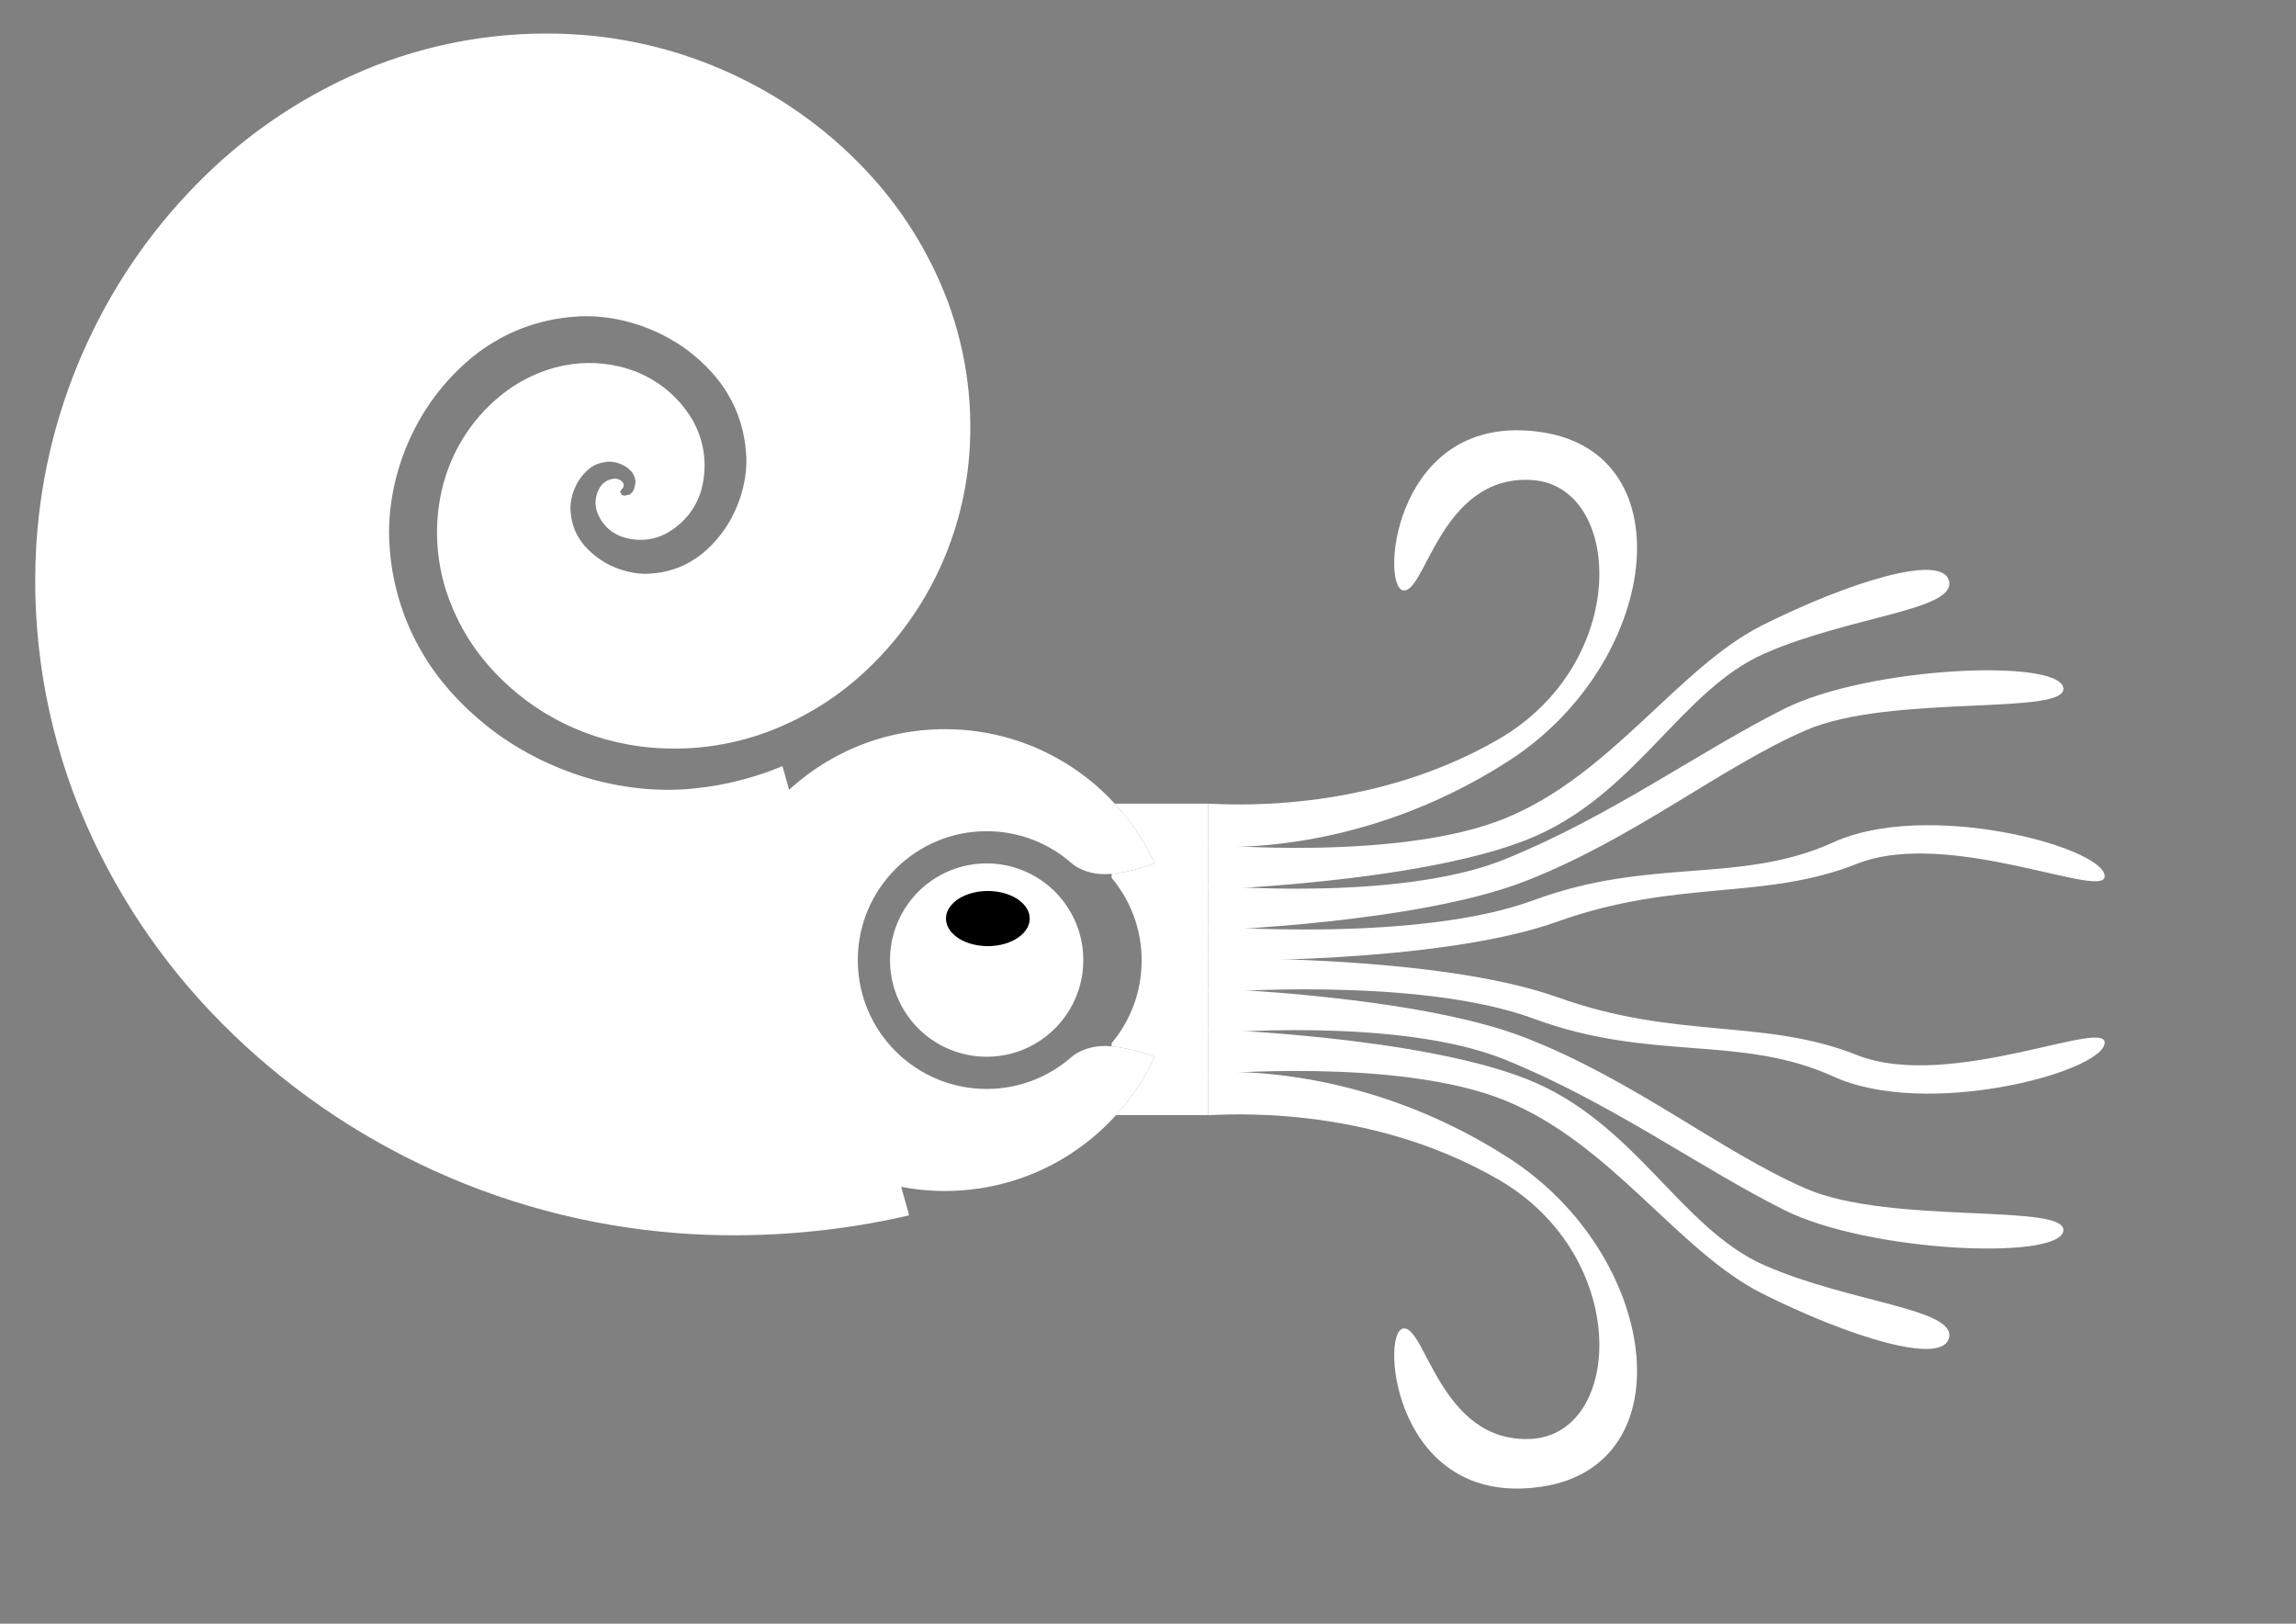 <?xml version="1.0" encoding="UTF-8" standalone="no"?>
<!-- Created with Inkscape (http://www.inkscape.org/) -->

<svg
   xmlns:dc="http://purl.org/dc/elements/1.1/"
   xmlns:cc="http://creativecommons.org/ns#"
   xmlns:rdf="http://www.w3.org/1999/02/22-rdf-syntax-ns#"
   xmlns:svg="http://www.w3.org/2000/svg"
   xmlns="http://www.w3.org/2000/svg"
   xmlns:sodipodi="http://sodipodi.sourceforge.net/DTD/sodipodi-0.dtd"
   xmlns:inkscape="http://www.inkscape.org/namespaces/inkscape"
   width="297mm"
   height="210mm"
   inkscape:version="0.48.2 r9819"
   sodipodi:docname="Ammonite 3.svg">
  <rect width="100%" height="100%" fill="#808080" stroke="none"/>
  <defs
     id="defs2986">
    <inkscape:path-effect
       effect="skeletal"
       id="path-effect3960"
       is_visible="true"
       pattern="M 0,0 1,0"
       copytype="single_stretched"
       prop_scale="1"
       scale_y_rel="false"
       spacing="0"
       normal_offset="0"
       tang_offset="0"
       prop_units="false"
       vertical_pattern="false"
       fuse_tolerance="0" />
    <inkscape:path-effect
       effect="skeletal"
       id="path-effect3923"
       is_visible="true"
       pattern="M 0,0 1,0"
       copytype="single_stretched"
       prop_scale="1"
       scale_y_rel="false"
       spacing="0"
       normal_offset="0"
       tang_offset="0"
       prop_units="false"
       vertical_pattern="false"
       fuse_tolerance="0" />
    <inkscape:path-effect
       effect="skeletal"
       id="path-effect3867"
       is_visible="true"
       pattern="m -245.499,489.202 1,0"
       copytype="single_stretched"
       prop_scale="1"
       scale_y_rel="false"
       spacing="0"
       normal_offset="0"
       tang_offset="0"
       prop_units="false"
       vertical_pattern="false"
       fuse_tolerance="0" />
    <inkscape:path-effect
       effect="skeletal"
       id="path-effect3842"
       is_visible="true"
       pattern="m -11.672,32.402 c 0,0 87.55,-5 120,-5 32.45,0 106.846,-1.45 155,0 18.625,0.561 33.028,5 40,5 6.972,0 45,0 45,-10 0,-10 -38.024,-10 -45,-10 -6.976,0 -21.363,4.439 -40,5 -48.155,1.45 -122.556,0 -155,0 -32.444,0 -120,-5 -120,-5 z"
       copytype="single_stretched"
       prop_scale="1"
       scale_y_rel="false"
       spacing="0"
       normal_offset="0"
       tang_offset="0"
       prop_units="false"
       vertical_pattern="false"
       fuse_tolerance="0" />
    <inkscape:path-effect
       effect="skeletal"
       id="path-effect4032"
       is_visible="true"
       pattern="m 615,0 0,180 C 409.958,155.34 0,120 0,90 0,60 410.168,26.43 615,0 z"
       copytype="single_stretched"
       prop_scale="1"
       scale_y_rel="false"
       spacing="0"
       normal_offset="0"
       tang_offset="0"
       prop_units="false"
       vertical_pattern="false"
       fuse_tolerance="0" />
    <inkscape:path-effect
       effect="skeletal"
       id="path-effect4011"
       is_visible="true"
       pattern="m 615,0 0,180 C 409.958,155.34 0,120 0,90 0,60 410.168,26.43 615,0 z"
       copytype="single_stretched"
       prop_scale="1"
       scale_y_rel="false"
       spacing="0"
       normal_offset="0"
       tang_offset="0"
       prop_units="false"
       vertical_pattern="false"
       fuse_tolerance="0" />
    <inkscape:path-effect
       effect="skeletal"
       id="path-effect3990"
       is_visible="true"
       pattern="m 615,0 0,180 C 409.958,155.34 0,120 0,90 0,60 410.168,26.43 615,0 z"
       copytype="single_stretched"
       prop_scale="1"
       scale_y_rel="false"
       spacing="0"
       normal_offset="0"
       tang_offset="0"
       prop_units="false"
       vertical_pattern="false"
       fuse_tolerance="0" />
    <inkscape:path-effect
       effect="skeletal"
       id="path-effect3968"
       is_visible="true"
       pattern="m 615,0 0,180 C 409.958,155.34 0,120 0,90 0,60 410.168,26.43 615,0 z"
       copytype="single_stretched"
       prop_scale="1"
       scale_y_rel="false"
       spacing="0"
       normal_offset="0"
       tang_offset="0"
       prop_units="false"
       vertical_pattern="false"
       fuse_tolerance="0" />
    <inkscape:path-effect
       fuse_tolerance="0"
       vertical_pattern="false"
       prop_units="false"
       tang_offset="0"
       normal_offset="0"
       spacing="0"
       scale_y_rel="false"
       prop_scale="1"
       copytype="single_stretched"
       pattern="m -201.193,229.425 0,15 230,0 c 0,0 20,0 20,-5 0,-5 -15,-10 -20,-10 -5,0 -230,0 -230,0 z"
       is_visible="true"
       id="path-effect3921"
       effect="skeletal" />
    <inkscape:path-effect
       fuse_tolerance="0"
       vertical_pattern="false"
       prop_units="false"
       tang_offset="0"
       normal_offset="0"
       spacing="0"
       scale_y_rel="false"
       prop_scale="1"
       copytype="single_stretched"
       pattern="m -1.9747708e-5,65.103 0,15 230,0 c 0,0 20,0 20,-5 0,-5 -15,-10 -20,-10 -5,0 -230,0 -230,0 z"
       is_visible="true"
       id="path-effect3918"
       effect="skeletal" />
    <inkscape:path-effect
       effect="skeletal"
       id="path-effect3897"
       is_visible="true"
       pattern="m -1.199,2.5 0,15 230,0 c 0,0 20,0 20,-5 0,-5 -15,-10 -20,-10 -5,0 -230,0 -230,0 z"
       copytype="single_stretched"
       prop_scale="1"
       scale_y_rel="false"
       spacing="0"
       normal_offset="0"
       tang_offset="0"
       prop_units="false"
       vertical_pattern="false"
       fuse_tolerance="0" />
    <inkscape:path-effect
       fuse_tolerance="0"
       vertical_pattern="false"
       prop_units="false"
       tang_offset="0"
       normal_offset="0"
       spacing="0"
       scale_y_rel="false"
       prop_scale="1"
       copytype="single_stretched"
       pattern="m 0.011,174.897 0,15 230,0 c 0,0 20,0 20,-5 0,-5 -15,-10 -20,-10 -5,0 -230,0 -230,0 z"
       is_visible="true"
       id="path-effect3893"
       effect="skeletal" />
    <inkscape:path-effect
       effect="skeletal"
       id="path-effect3865"
       is_visible="true"
       pattern="m -4.285,-7.706 0,15 230,0 c 0,0 20,0 20,-5 0,-5 -15,-10 -20,-10 -5,0 -230,0 -230,0 z"
       copytype="single_stretched"
       prop_scale="1"
       scale_y_rel="false"
       spacing="0"
       normal_offset="0"
       tang_offset="0"
       prop_units="false"
       vertical_pattern="false"
       fuse_tolerance="0" />
    <inkscape:path-effect
       fuse_tolerance="0"
       vertical_pattern="false"
       prop_units="false"
       tang_offset="0"
       normal_offset="0"
       spacing="0"
       scale_y_rel="false"
       prop_scale="1"
       copytype="single_stretched"
       pattern="m 1.172,253.448 0,15 230,0 c 0,0 20,0 20,-5 0,-5 -15,-10 -20,-10 -5,0 -230,0 -230,0 z"
       is_visible="true"
       id="path-effect3861"
       effect="skeletal" />
    <inkscape:path-effect
       effect="skeletal"
       id="path-effect3840"
       is_visible="true"
       pattern="m 1.172,-5.195 0,15 230,0 c 0,0 20,0 20,-5 0,-5 -15,-10 -20,-10 -5,0 -230,0 -230,0 z"
       copytype="single_stretched"
       prop_scale="1"
       scale_y_rel="false"
       spacing="0"
       normal_offset="0"
       tang_offset="0"
       prop_units="false"
       vertical_pattern="false"
       fuse_tolerance="0" />
    <inkscape:path-effect
       fuse_tolerance="0"
       vertical_pattern="false"
       prop_units="false"
       tang_offset="0"
       normal_offset="0"
       spacing="0"
       scale_y_rel="false"
       prop_scale="1"
       copytype="single_stretched"
       pattern="m 59.205,530.22 0,15 230,0 c 0,0 20,0 20,-5 0,-5 -15,-10 -20,-10 -5,0 -230,0 -230,0 z"
       is_visible="true"
       id="path-effect3834"
       effect="skeletal" />
    <inkscape:path-effect
       effect="skeletal"
       id="path-effect3813"
       is_visible="true"
       pattern="m 59.205,195.284 0,15 230,0 c 0,0 20,0 20,-5 0,-5 -15,-10 -20,-10 -5,0 -230,0 -230,0 z"
       copytype="single_stretched"
       prop_scale="1"
       scale_y_rel="false"
       spacing="0"
       normal_offset="0"
       tang_offset="0"
       prop_units="false"
       vertical_pattern="false"
       fuse_tolerance="0" />
    <inkscape:path-effect
       fuse_tolerance="0"
       vertical_pattern="false"
       prop_units="false"
       tang_offset="0"
       normal_offset="0"
       spacing="0"
       scale_y_rel="false"
       prop_scale="1"
       copytype="single_stretched"
       pattern="m 47.677,118.772 c -13.389,5.381 -15.228,18.641 0.95,22.807 16.178,4.167 265.137,-8.553 265.137,-8.553 0,0 -252.699,-19.636 -266.087,-14.255 z"
       is_visible="true"
       id="path-effect3993"
       effect="skeletal" />
    <inkscape:path-effect
       fuse_tolerance="0"
       vertical_pattern="false"
       prop_units="false"
       tang_offset="0"
       normal_offset="0"
       spacing="0"
       scale_y_rel="false"
       prop_scale="1"
       copytype="single_stretched"
       pattern="m -108.174,-422.906 c -13.389,5.381 -15.228,18.641 0.95,22.807 16.178,4.167 265.137,-8.553 265.137,-8.553 0,0 -252.699,-19.636 -266.087,-14.255 z"
       is_visible="true"
       id="path-effect3989"
       effect="skeletal" />
    <inkscape:path-effect
       effect="skeletal"
       id="path-effect3965"
       is_visible="true"
       pattern="m 50.528,-19.023 c -13.389,5.381 -15.228,18.641 0.95,22.807 16.178,4.167 265.137,-8.553 265.137,-8.553 0,0 -252.699,-19.636 -266.087,-14.255 z"
       copytype="single_stretched"
       prop_scale="1"
       scale_y_rel="false"
       spacing="0"
       normal_offset="0"
       tang_offset="0"
       prop_units="false"
       vertical_pattern="false"
       fuse_tolerance="0" />
    <inkscape:path-effect
       effect="skeletal"
       id="path-effect3939"
       is_visible="true"
       pattern="m 615,0 0,190 C 409.958,165.34 0,125 0,95 0,65 410.168,26.43 615,0 z"
       copytype="single_stretched"
       prop_scale="1"
       scale_y_rel="false"
       spacing="0"
       normal_offset="0"
       tang_offset="0"
       prop_units="false"
       vertical_pattern="false"
       fuse_tolerance="0" />
    <inkscape:path-effect
       effect="skeletal"
       id="path-effect3920"
       is_visible="true"
       pattern="M 0,0 1,0"
       copytype="single_stretched"
       prop_scale="1"
       scale_y_rel="false"
       spacing="0"
       normal_offset="0"
       tang_offset="0"
       prop_units="false"
       vertical_pattern="false"
       fuse_tolerance="0" />
    <inkscape:path-effect
       effect="skeletal"
       id="path-effect3142"
       is_visible="true"
       pattern="m 615.5,0.5 0,150 C 410.458,125.84 205.479,100.673 0.5,75.5 205.893,53.679 410.668,26.93 615.5,0.5 z"
       copytype="single_stretched"
       prop_scale="1"
       scale_y_rel="false"
       spacing="0"
       normal_offset="0"
       tang_offset="0"
       prop_units="false"
       vertical_pattern="false"
       fuse_tolerance="0" />
    <inkscape:path-effect
       effect="skeletal"
       id="path-effect3110"
       is_visible="true"
       pattern="m 615.5,0.5 0,150 L 25.5,90.5 0.5,75.5 25.5,60.5 z"
       copytype="single_stretched"
       prop_scale="1"
       scale_y_rel="false"
       spacing="0"
       normal_offset="0"
       tang_offset="0"
       prop_units="false"
       vertical_pattern="false"
       fuse_tolerance="0" />
    <inkscape:path-effect
       effect="skeletal"
       id="path-effect3083"
       is_visible="true"
       pattern="M 0,0 1,0"
       copytype="single_stretched"
       prop_scale="1"
       scale_y_rel="false"
       spacing="0"
       normal_offset="0"
       tang_offset="0"
       prop_units="false"
       vertical_pattern="false"
       fuse_tolerance="0" />
    <inkscape:path-effect
       effect="skeletal"
       id="path-effect3017"
       is_visible="true"
       pattern="m 590.5,0.5 0,130 L 0.5,80.5 0.5,50.5 z"
       copytype="single_stretched"
       prop_scale="1"
       scale_y_rel="false"
       spacing="0"
       normal_offset="0"
       tang_offset="0"
       prop_units="false"
       vertical_pattern="false"
       fuse_tolerance="0" />
    <inkscape:path-effect
       effect="skeletal"
       id="path-effect3041"
       is_visible="true"
       pattern="m 36.558,79.461 -10.596,-10.814 -2.636,11.102 -22.92,1.762 20.834,5.756 5.858,8.14 9.275,-8.14 8.319,13.082 11.935,-12.558 9.64,16.221 16.292,-15.409 4.147,20.642 18.958,-17.075 2.617,22.308 21.785,-18.752 8.875,25.031 20.464,-24.044 15.527,29.583 20.625,-26.271 19.86,32.661 18.354,-31.56 25.376,41.459 20.995,-31.912 24.193,33.109 25.586,-27.57 23.637,31.756 24.797,-27.93 22.896,33.163 28.203,-29.302 29.709,34.535 25.932,-29.988 29.709,39.931 26.117,-35.058 34.066,41.338 21.76,-37.26 33.881,43.539 L 631.764,0.406 612.46,46.418 588.613,3.022 557.954,57.407 528.825,12.814 501.177,61.07 464.816,19.947 435.477,59.5 407.805,23.899 387.97,58.059 367.53,27.562 344.892,60.344 320.627,29.709 294.163,66.318 267.442,28.812 238.498,68.988 217.639,39.688 194.953,76.803 180.191,49.612 l -19.86,31.954 -12.886,-27.136 -16.268,29.59 -11.355,-25.567 -12.676,23.239 -14.392,-19.107 -11.541,17.826 -14.577,-16.78 -9.27,16.449 -13.663,-15.166 z"
       copytype="single_stretched"
       prop_scale="1"
       scale_y_rel="false"
       spacing="0"
       normal_offset="0"
       tang_offset="0"
       prop_units="false"
       vertical_pattern="false"
       fuse_tolerance="0" />
    <inkscape:path-effect
       effect="skeletal"
       id="path-effect3016"
       is_visible="true"
       pattern="M 0,0 1,0"
       copytype="single_stretched"
       prop_scale="1"
       scale_y_rel="false"
       spacing="0"
       normal_offset="0"
       tang_offset="0"
       prop_units="false"
       vertical_pattern="false"
       fuse_tolerance="0" />
    <inkscape:path-effect
       effect="skeletal"
       id="path-effect2997"
       is_visible="true"
       pattern="M 0,0 1,0"
       copytype="single_stretched"
       prop_scale="1"
       scale_y_rel="false"
       spacing="0"
       normal_offset="0"
       tang_offset="0"
       prop_units="false"
       vertical_pattern="false"
       fuse_tolerance="0" />
  </defs>
  <sodipodi:namedview
     inkscape:document-units="mm"
     pagecolor="#ffffff"
     bordercolor="#666666"
     borderopacity="1.0"
     inkscape:pageopacity="0.0"
     inkscape:pageshadow="2"
     inkscape:zoom="1.0522857"
     inkscape:cx="526.18109"
     inkscape:cy="372.04724"
     inkscape:current-layer="layer1"
     id="namedview2988"
     showgrid="false"
     inkscape:window-width="1280"
     inkscape:window-height="1002"
     inkscape:window-x="-8"
     inkscape:window-y="-8"
     inkscape:window-maximized="1">
    <inkscape:grid
       type="xygrid"
       id="grid3064" />
  </sodipodi:namedview>
  <g
     inkscape:label="Layer 1"
     inkscape:groupmode="layer"
     id="layer1">
    <path
       sodipodi:type="spiral"
       style="fill:#FFFFFF;stroke:#FFFFFF;stroke-width:1px;stroke-linecap:butt;stroke-linejoin:miter;stroke-opacity:1"
       id="path4030"
       sodipodi:cx="480"
       sodipodi:cy="-615.90552"
       sodipodi:expansion="2.7"
       sodipodi:revolution="2.99"
       sodipodi:radius="212.60292"
       sodipodi:argument="-19.609926"
       sodipodi:t0="0.149"
       d="m 675.721,-845.846 -102.355,148.065 c -8.146,-7.139 -17.822,-13.685 -28.613,-18.653 -5.702,-2.735 -12.018,-5 -18.778,-6.685 -6.76,-1.685 -13.962,-2.79 -21.381,-3.206 -13.742,-0.697 -28.425,0.983 -42.264,5.547 -12.994,4.329 -25.681,10.978 -35.842,19.872 -10.142,8.593 -18.954,20.317 -24.664,33.396 -4.199,9.181 -6.667,19.994 -7.166,31.097 -0.423,10.915 1.055,22.2 4.552,32.563 0,1e-5 1e-5,2e-5 1e-5,4e-5 3.463,10.15 8.64,19.783 15.317,27.323 6.663,7.81 15.702,14.421 25.556,18.641 6.83,3.093 14.844,4.849 23,5.203 8.199,0.293 16.568,-0.822 24.158,-3.377 7.555,-2.576 14.638,-6.363 20.087,-11.176 5.754,-4.857 10.586,-11.513 13.646,-18.692 2.228,-4.847 3.464,-10.561 3.7,-16.362 0.236,-5.802 -0.527,-11.691 -2.283,-17.012 -1.791,-5.367 -4.385,-10.364 -7.658,-14.138 -3.308,-4.046 -7.959,-7.456 -12.949,-9.612 -3.207,-1.525 -7.037,-2.388 -10.924,-2.591 -3.887,-0.203 -7.832,0.256 -11.388,1.364 -3.604,1.139 -6.95,2.758 -9.422,4.803 -2.69,2.046 -4.998,5.078 -6.471,8.331 -1,1.927 -1.599,4.295 -1.794,6.713 -0.195,2.418 0.014,4.885 0.623,7.112 0.625,2.252 1.488,4.345 2.597,5.849 1.068,1.667 2.853,3.161 4.791,4.143 0.993,0.633 2.296,1.057 3.65,1.257 1.355,0.201 2.762,0.179 4.043,-0.07 1.09,-0.107 2.373,-0.542 3.451,-1.13 1.077,-0.588 1.951,-1.329 2.397,-2.125 0.401,-0.375 0.715,-0.969 0.923,-1.621 0.208,-0.652 0.309,-1.363 0.292,-2.029 0.143,-0.463 0.115,-1.159 -0.003,-1.774 -0.118,-0.615 -0.328,-1.152 -0.601,-1.46 0,0 0,0 0,0 -0.069,-0.55 -0.737,-0.996 -1.387,-1.196 -0.132,-0.28 -0.527,-0.474 -0.91,-0.588 -0.383,-0.114 -0.758,-0.145 -1.023,-0.083 -1e-5,0 -1e-5,0 -1e-5,0 -0.454,-0.142 -0.84,0.205 -1.073,0.608 -0.23,0.068 -0.408,0.303 -0.515,0.556 -0.107,0.252 -0.144,0.526 -0.119,0.778 0.05,0.505 0.368,0.927 0.517,1.409 0.074,0.241 0.099,0.501 0.004,0.77 -0.094,0.27 -0.31,0.55 -0.684,0.78 -0.374,0.23 -0.911,0.41 -1.573,0.413 -0.662,0.004 -1.455,-0.169 -2.214,-0.71 -0.565,-0.314 -1.148,-0.765 -1.675,-1.396 -0.528,-0.63 -1.001,-1.44 -1.309,-2.469 0,0 0,-1e-5 -10e-6,-2e-5 -0.397,-1.501 -0.503,-3.282 -0.081,-5.14 0.422,-1.858 1.373,-3.796 3.099,-5.412 2.184,-2.238 5.392,-4.117 9.615,-4.484 1e-5,0 3e-5,0 4e-5,0 3.021,-0.168 6.245,0.289 9.354,1.574 3.109,1.285 6.105,3.4 8.494,6.496 1.841,2.279 3.394,4.954 4.47,7.989 1.076,3.034 1.675,6.429 1.572,10.099 -0.277,5.011 -1.601,10.108 -4.127,14.843 -2.526,4.735 -6.254,9.109 -11.25,12.494 -3.978,2.769 -8.536,4.964 -13.561,6.326 -5.025,1.362 -10.517,1.891 -16.292,1.292 -7.784,-0.788 -15.746,-3.432 -23.09,-8.344 -6.488,-4.435 -12.108,-10.189 -16.326,-16.996 -3.937,-6.278 -6.896,-13.36 -8.544,-21.018 -1.648,-7.659 -1.985,-15.895 -0.647,-24.385 1.747,-11.096 6.095,-22.165 13.368,-32.145 6.665,-8.986 15.128,-16.63 24.956,-22.288 9.271,-5.382 19.609,-9.239 30.628,-11.168 11.02,-1.929 22.721,-1.931 34.601,0.42 15.185,3.026 30.045,9.556 43.214,19.771 12.054,9.489 22.148,21.347 29.528,34.915 7.147,13.062 12.05,27.492 14.252,42.688 2.202,15.196 1.702,31.155 -1.96,47.149 -4.665,20.165 -13.917,39.574 -27.702,56.534 -12.989,15.779 -29.014,28.796 -47.1,38.207 -17.823,9.324 -37.346,15.435 -57.645,17.865 -20.271,2.485 -41.332,1.291 -62.156,-4.002 -26.206,-6.713 -51.015,-19.308 -72.403,-37.313 -20.309,-17.291 -36.774,-38.358 -48.552,-61.762 -10e-6,-3e-5 -3e-5,-6e-5 -4e-5,-9e-5 -11.887,-23.511 -19.37,-49.001 -22.111,-75.153 -2.864,-26.728 -0.747,-54.1 6.505,-80.705 9.258,-33.705 25.97,-64.883 48.747,-91.296 22.692,-26.045 49.873,-46.54 79.229,-61.01 30.822,-15.259 63.544,-24.262 96.127,-27.411 17.688,-1.744 35.308,-1.758 52.589,-0.173 17.281,1.585 34.223,4.768 50.605,9.385 28.043,7.961 53.644,19.654 76.331,33.718 z"
       transform="matrix(1.192,0.408,0.408,-1.192,-16.631,-690.325)"
       inkscape:path-effect="#path-effect4032" />
    <path
       sodipodi:nodetypes="czzzzzcc"
       inkscape:connector-curvature="0"
       id="path4053"
       d="m 590.711,392.86 c 6.3,0 76.925,6.163 141.952,-31.52 65.027,-37.683 60.721,-124.301 15.965,-126.724 -44.755,-2.423 -51.857,56.821 -62.863,53.883 -11.006,-2.938 -3.741,-87.728 67.695,-77.289 71.436,10.439 57.349,113.497 -15.75,160.65 -73.099,47.153 -141.75,42 -147,42 0,-10.5 0,-10.5 0,-21 z"
       style="fill:#FFFFFF;stroke:none" />
    <path
       sodipodi:nodetypes="czzzzzcc"
       inkscape:connector-curvature="0"
       id="path4055"
       d="m 590.711,412.81 c 0,0 92.925,8.415 145.014,-12.729 52.089,-21.145 84.736,-73.851 126,-94.5 41.264,-20.649 88.152,-35.606 91.197,-21.44 3.045,14.166 -48.459,17.098 -90.014,35.212 -41.554,18.114 -63.396,70.289 -116.684,91.228 -53.288,20.939 -155.514,24.279 -155.514,24.279 0,-6.3 0,-16.8 0,-22.05 z"
       style="fill:#FFFFFF;stroke:none" />
    <path
       style="fill:#FFFFFF;stroke:none"
       d="m 590.711,432.76 c 0,0 92.925,8.415 145.014,-12.729 52.089,-21.145 95.236,-52.851 136.5,-73.5 41.264,-20.649 133.455,-24.666 136.5,-10.5 3.045,14.166 -84.446,2.886 -126,21 -41.554,18.114 -83.212,52.561 -136.5,73.5 -53.288,20.939 -155.514,24.279 -155.514,24.279 0,-6.3 0,-16.8 0,-22.05 z"
       id="path4059"
       inkscape:connector-curvature="0"
       sodipodi:nodetypes="czzzzzcc" />
    <path
       sodipodi:nodetypes="czzzzzcc"
       inkscape:connector-curvature="0"
       id="path4063"
       d="m 590.711,452.71 c 0,0 102.05,8.415 159.253,-12.729 57.204,-21.145 101.003,-7.572 146.318,-28.221 45.316,-20.649 129.263,1.584 132.607,15.75 3.344,14.166 -75.441,-23.364 -121.076,-5.25 -45.635,18.114 -87.798,7.281 -146.318,28.221 -58.52,20.939 -170.784,19.029 -170.784,19.029 0,-6.3 0,-11.55 0,-16.8 z"
       style="fill:#FFFFFF;stroke:none" />
    <path
       style="fill:#FFFFFF;stroke:none"
       d="m 462.002,356.432 c -62.339,0 -112.875,50.536 -112.875,112.875 0,62.339 50.536,112.875 112.875,112.875 45.47,0 84.658,-26.884 102.539,-65.625 0,0 -13.912,-5.249 -24.412,-5.249 -10.5,0 -16.111,5.249 -16.111,5.249 -11.104,9.793 -25.67,15.75 -41.639,15.75 -34.794,0 -63,-28.206 -63,-63 0,-34.794 28.206,-63 63,-63 15.969,0 30.535,5.957 41.639,15.75 0,0 5.611,5.251 16.111,5.251 10.5,0 24.412,-5.251 24.412,-5.251 -17.881,-38.741 -57.069,-65.625 -102.539,-65.625 z"
       id="path4067"
       inkscape:connector-curvature="0"
       sodipodi:nodetypes="sssczcsssczcs" />
    <path
       sodipodi:type="arc"
       style="fill:#FFFFFF;stroke:none"
       id="path4069"
       sodipodi:cx="525"
       sodipodi:cy="449.09448"
       sodipodi:rx="45"
       sodipodi:ry="45"
       d="m 570,449.094 a 45,45 0 1 1 -90,0 45,45 0 1 1 90,0 z"
       transform="matrix(1.05,0,0,1.05,-68.872,-2.241)" />
    <path
       sodipodi:type="arc"
       style="fill:#000000;stroke:none"
       id="path4071"
       class="eye"
       sodipodi:cx="489.88596"
       sodipodi:cy="467.07846"
       sodipodi:rx="14.729839"
       sodipodi:ry="12.829215"
       d="m 504.616,467.078 a 14.73,12.829 0 1 1 -29.46,0 14.73,12.829 0 1 1 29.46,0 z"
       transform="matrix(1.389,0,0,1.05,-197.496,-41.417)" />
    <path
       style="fill:#FFFFFF;stroke:none"
       d="m 545.036,392.859 c 7.931,8.609 14.525,18.443 19.491,29.203 0,0 -11.18,4.217 -21.066,5.086 l 0,1.936 c 9.173,10.943 14.7,25.029 14.7,40.425 0,15.396 -5.527,29.482 -14.7,40.425 l 0,1.542 c 9.886,0.869 21.066,5.086 21.066,5.086 -4.842,10.49 -11.232,20.094 -18.9,28.547 l 45.084,8.4e-4 0,-152.25 z"
       id="path4073"
       inkscape:connector-curvature="0"
       sodipodi:nodetypes="ccccsccccccc" />
    <path
       style="fill:#FFFFFF;stroke:none"
       d="m 590.711,545.11 c 6.3,0 76.925,-6.163 141.952,31.52 65.027,37.683 60.721,124.301 15.965,126.724 -44.755,2.423 -51.857,-56.821 -62.863,-53.883 -11.006,2.938 -3.741,87.728 67.695,77.289 71.436,-10.439 57.349,-113.497 -15.75,-160.65 -73.099,-47.153 -141.75,-42 -147,-42 0,10.5 0,10.5 0,21 z"
       id="path3041"
       inkscape:connector-curvature="0"
       sodipodi:nodetypes="czzzzzcc" />
    <path
       style="fill:#FFFFFF;stroke:none"
       d="m 590.711,525.16 c 0,0 92.925,-8.415 145.014,12.729 52.089,21.145 84.736,73.851 126,94.5 41.264,20.649 88.152,35.606 91.197,21.44 3.045,-14.166 -48.459,-17.098 -90.014,-35.212 -41.554,-18.114 -63.396,-70.289 -116.684,-91.228 -53.288,-20.939 -155.514,-24.279 -155.514,-24.279 0,6.3 0,16.8 0,22.05 z"
       id="path3043"
       inkscape:connector-curvature="0"
       sodipodi:nodetypes="czzzzzcc" />
    <path
       sodipodi:nodetypes="czzzzzcc"
       inkscape:connector-curvature="0"
       id="path3045"
       d="m 590.711,505.21 c 0,0 92.925,-8.415 145.014,12.729 52.089,21.145 95.236,52.851 136.5,73.5 41.264,20.649 133.455,24.666 136.5,10.5 3.045,-14.166 -84.446,-2.886 -126,-21 -41.554,-18.114 -83.212,-52.561 -136.5,-73.5 -53.288,-20.939 -155.514,-24.279 -155.514,-24.279 0,6.3 0,16.8 0,22.05 z"
       style="fill:#FFFFFF;stroke:none" />
    <path
       style="fill:#FFFFFF;stroke:none"
       d="m 590.711,485.26 c 0,0 102.05,-8.415 159.253,12.729 57.204,21.145 101.003,7.572 146.318,28.221 45.316,20.649 129.263,-1.584 132.607,-15.75 3.344,-14.166 -75.441,23.364 -121.076,5.25 -45.635,-18.114 -87.798,-7.281 -146.318,-28.221 -58.52,-20.939 -170.784,-19.029 -170.784,-19.029 0,6.3 0,11.55 0,16.8 z"
       id="path3047"
       inkscape:connector-curvature="0"
       sodipodi:nodetypes="czzzzzcc" />
  </g>
</svg>
